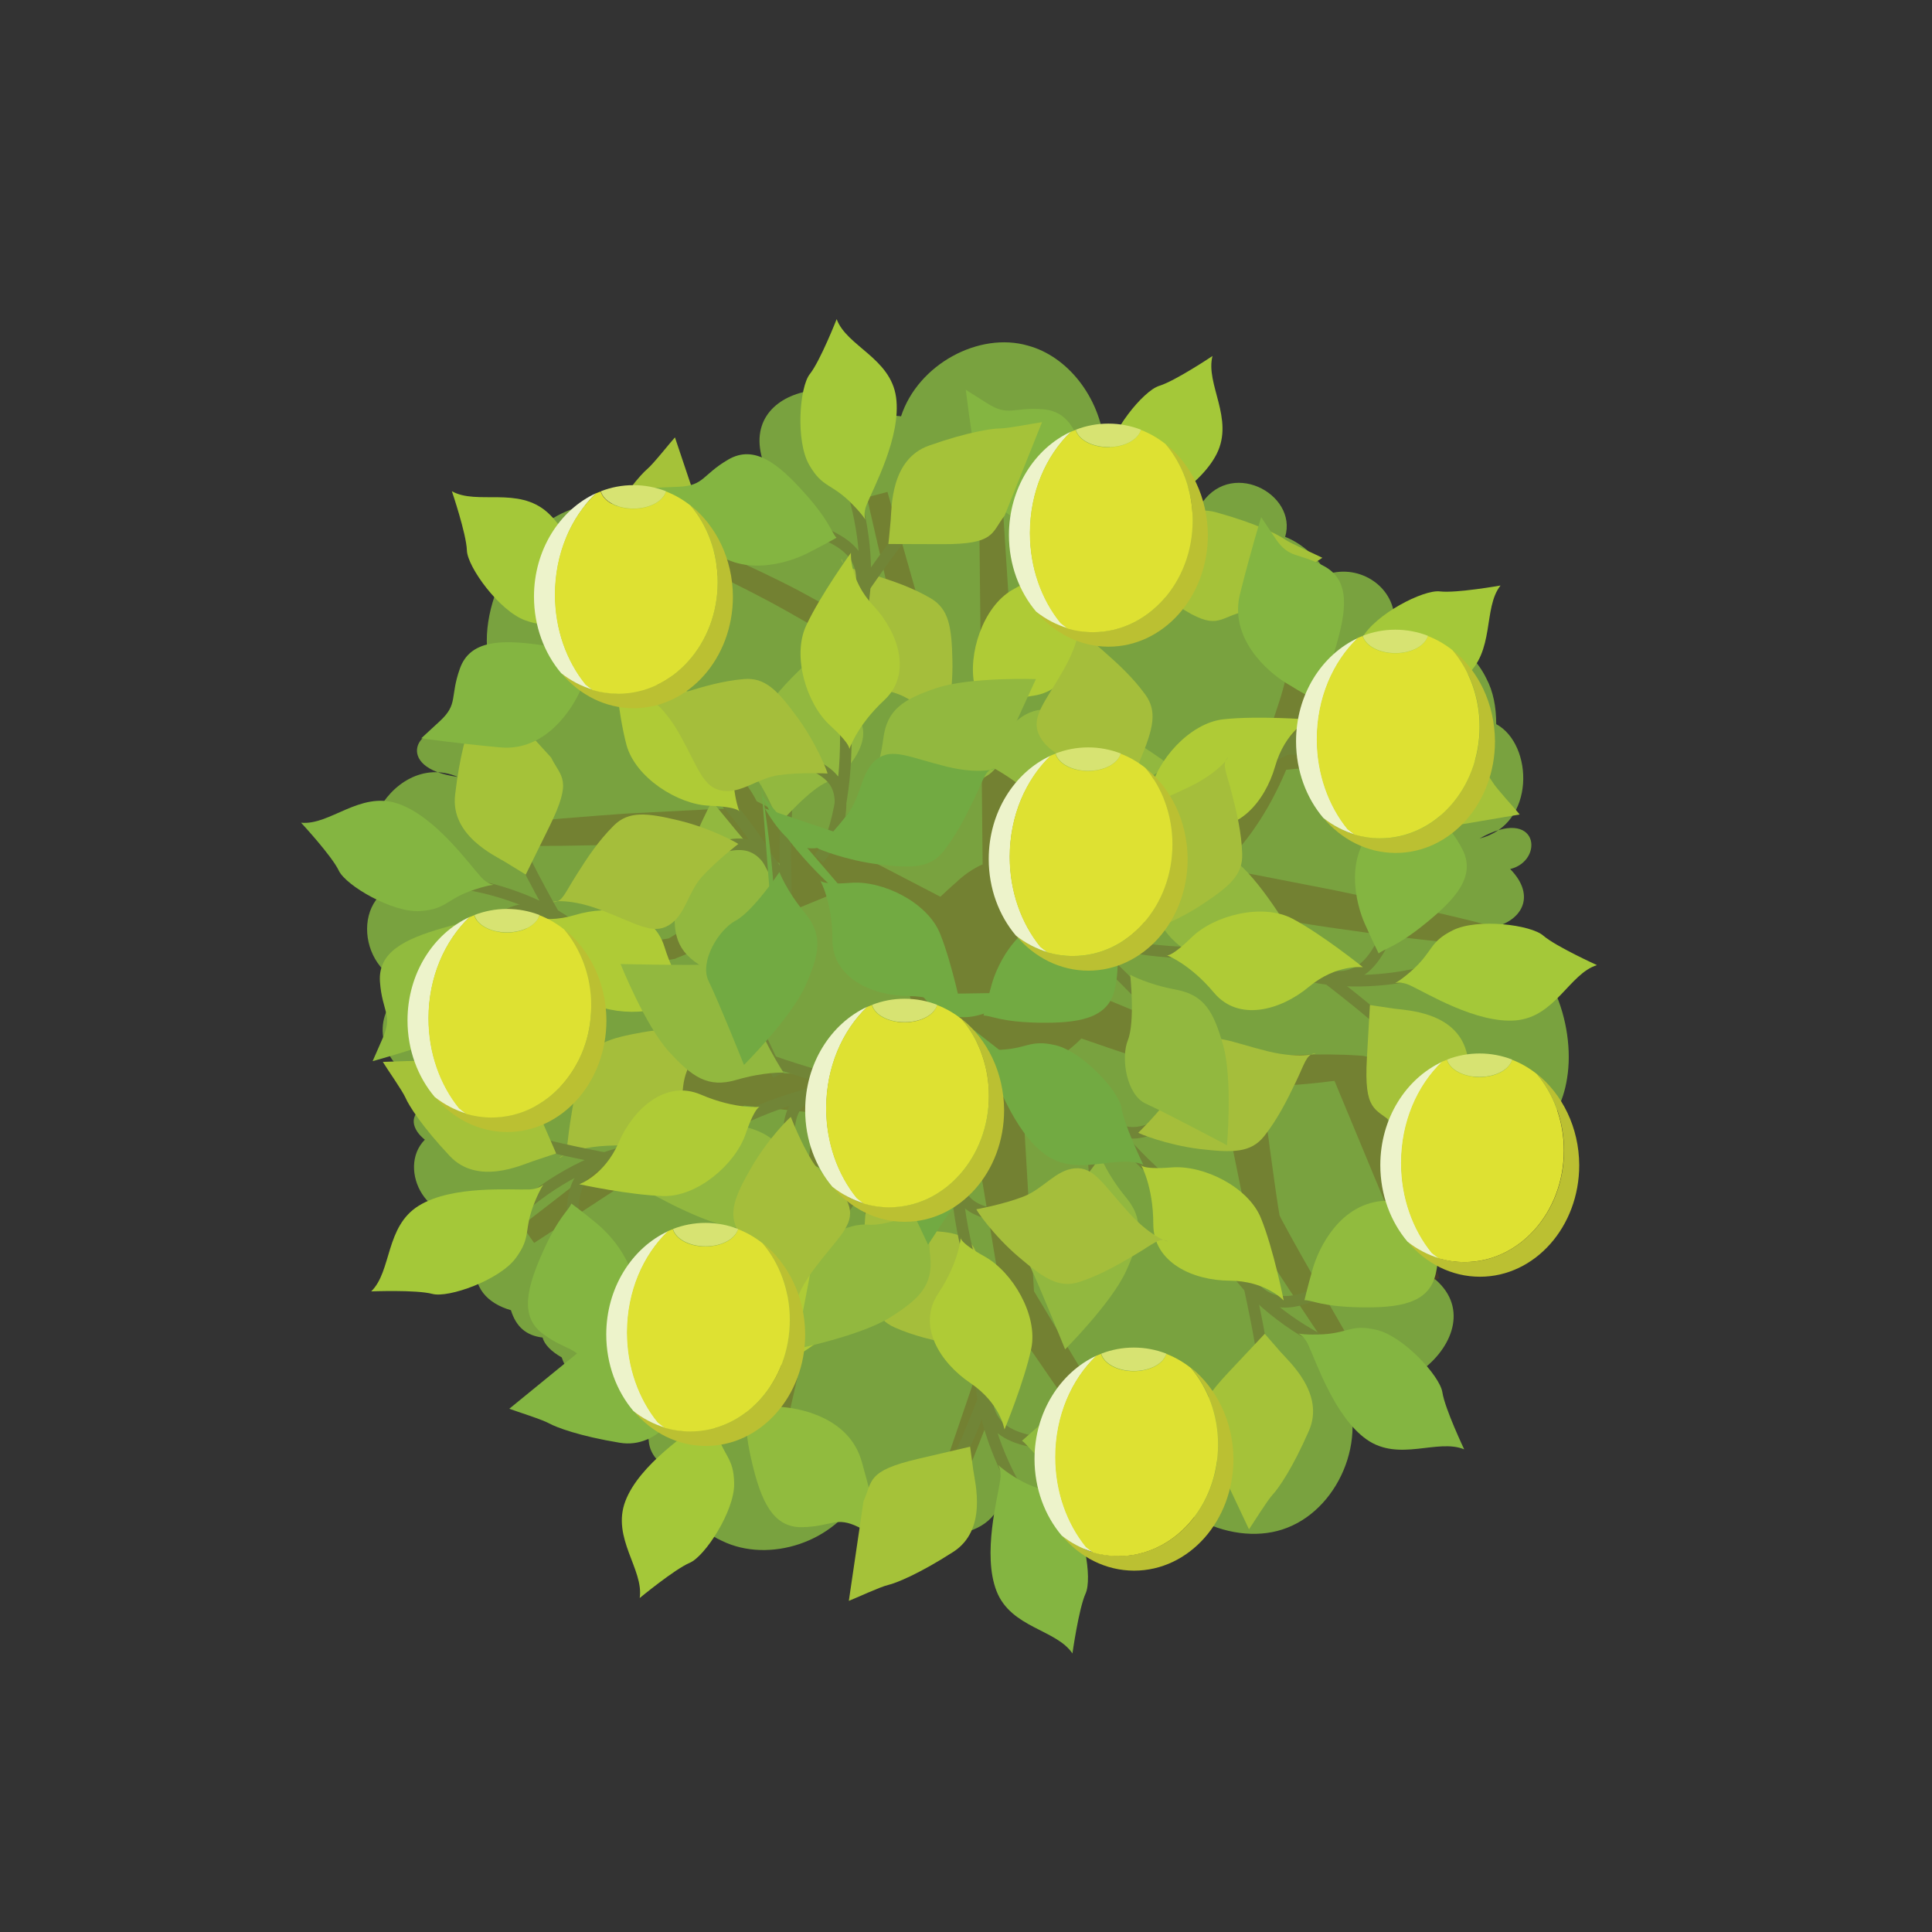<?xml version="1.0" encoding="utf-8"?>
<!-- Generator: Adobe Illustrator 23.1.1, SVG Export Plug-In . SVG Version: 6.00 Build 0)  -->
<svg version="1.1" id="Layer_1" xmlns="http://www.w3.org/2000/svg" xmlns:xlink="http://www.w3.org/1999/xlink" x="0px" y="0px"
	 viewBox="0 0 108 108" style="enable-background:new 0 0 108 108;" xml:space="preserve">
<rect x="0" y="0" width="108" height="108" fill="#333333" stroke="none"/>
<style type="text/css">
	.st0{fill-rule:evenodd;clip-rule:evenodd;fill:#79A23F;}
	.st1{opacity:0.34;fill:#68431A;}
	.st2{fill:none;stroke:#718537;stroke-width:0.645;stroke-miterlimit:10;}
	.st3{fill:#A5C239;}
	.st4{fill:#84B541;}
	.st5{fill:#91BB3E;}
	.st6{fill:#AFCB36;}
	.st7{fill:#92B83F;}
	.st8{fill:#A5BE3B;}
	.st9{fill:#A4C839;}
	.st10{fill:#72AA42;}
	.st11{fill:#BBC032;}
	.st12{fill:#EDF3CB;}
	.st13{fill:#DEE132;}
	.st14{fill:#D7E372;}
</style>
<g>
	<g>
		<path class="st0" d="M74.9,77.02c-0.09-0.04-0.1-0.08-0.14-0.13c0,0,0,0,0.02,0.02C74.81,76.96,74.88,76.98,74.9,77.02
			c3.48,2.49,10.03-3.91,3.73-6.43c-0.3,0.04-0.67-0.08-0.96-0.31h0c0.34,0.11,0.62,0.21,0.95,0.31c0.58,0.02,1.14-0.31,1.52-0.73
			c1.13,0.13,2.5-0.86,1.27-2.53c1.61,0.31,1.55-1.34,0.92-2.24c2.86-0.25,4.86-2.13,5.27-4.81c0.5-3.01-0.99-7.4-4.27-8.13
			c-0.07-0.11-0.08-0.19-0.11-0.25c1.87-0.33,2.69-1.8,1.2-3.32c1.93-0.46,1.6-3.57-1.71-1.71c3.16-0.77,3.01-5.27,0.93-6.39
			c0-0.94-0.16-1.82-0.56-2.57c-0.89-1.82-2.96-2.99-5.13-3.09c0.1-1.97-1.91-3.32-3.75-2.72c-0.56-0.94-1.4-1.71-2.36-2.09
			c0.73-2.42-3.16-4.47-4.79-1.67c0.11-1.21-0.66-1.98-1.59-2.28c-0.61-1.4-1.94-1.51-3.2-1.04c-0.16-0.11-0.35-0.15-0.53-0.25
			c-0.27-2.57-2.04-4.85-4.27-5.45c-2.73-0.79-6.14,1.04-7.09,3.95c-0.29-0.02-0.56-0.08-0.81-0.02c-2.3-2.88-9.46-1.48-6.32,3.8
			c0.2,0.17,0.35,0.44,0.48,0.69c0,0,0,0,0.02,0.02c-0.18-0.27-0.34-0.46-0.5-0.71c-1.25-0.98-3.64,0.06-3.13,1.67
			c-0.92,0.06-1.78,0.42-2.36,1.02c-2.55-2.24-5.72-2.03-7.92,0.06c-2.45,2.34-4.09,7.56-0.67,9.95c-1.95-1.84-4.2-1.23-3.88,1.3
			c-1.85-0.81-3.44,1.88,0.31,2.38c-3.85-1.65-7.18,4.93-2.81,5.93c-3.26,0.33-2.86,5.24,0.35,5.72c-2.35,1.07-2.09,3.66-0.58,4.81
			c-0.2,0.71,0,1.48,1.33,1.88c-1.15,0.54-0.81,1.4-0.13,1.94c-1.61,1.61,0.19,5.14,3,3.97c-0.78,0.88-0.65,1.98-0.07,2.78
			c-0.36,1.5,0.61,2.42,1.88,2.78c0.3,0.96,0.88,1.42,1.77,1.53c0.1,0.38,0.47,0.77,1.07,1.11c0.42,1.25,1.37,1.76,2.09,1.28
			c0.05-0.15,0.13-0.31,0.24-0.46c0.03,0,0.11,0.04,0.16,0.02c-0.13,0.17-0.25,0.35-0.4,0.44c-0.49,1.46,1.12,2.86,2.77,3.3
			c0.02,0.71,0.45,1.23,1.04,1.63c0.45,1.78,1.56,3.38,3.07,4.05c2.61,1.27,6.33,0.08,7.74-2.68c0.14-0.06,0.33,0,0.46-0.06
			c0.06,0.06,0.18,0.11,0.24,0.17c1.26,2.49,5.83,3.09,7.02,0.67c1.11,0.33,2.41,0.11,3.4-0.56c0.71-0.15,1.33-0.65,1.59-1.46
			c0.59,1.94,3.15,1.02,2.81-1.17c0.02,0.02,0.07,0.02,0.1,0c1.1,3.68,5.34,5.5,8.23,4.35C74.97,84.23,76.65,80.05,74.9,77.02z"/>
		<path class="st1" d="M82.15,60.35l-1.99-0.42l-3.97-0.91l-0.02,0l-0.15-0.01c-1.14-0.08-2.28-0.08-3.42-0.04
			c-1.07,0.04-2.15,0.11-3.21,0.39c-0.29-0.48-0.73-0.53-1.12-0.74L67,58.06l-2.55-1.12c-0.95-0.4-1.9-0.79-2.85-1.18
			c0.27-1.07,0.39-2.01,0.29-2.84c1.05-0.5,2.1-1.06,3.09-1.71c0.37-0.24,0.72-0.5,1.07-0.76c0.19,0.13,0.4,0.13,0.61,0.17
			l1.09,0.18l2.17,0.37l4.36,0.67c1.46,0.21,2.91,0.41,4.38,0.59c1.47,0.16,2.93,0.35,4.41,0.48l0.25-1.16
			c-1.43-0.38-2.87-0.7-4.31-1.04c-1.44-0.32-2.89-0.63-4.34-0.93l-4.35-0.85l-2.08-0.38c0.68-0.7,1.33-1.44,1.88-2.24
			c0.72-1.03,1.3-2.14,1.78-3.28l7.64-0.76l-0.05-1.19l-6.87-0.05c0.12-0.37,0.24-0.75,0.33-1.13c0.62-2.24,0.76-4.54,0.89-6.81
			l-1.19-0.06c-0.25,2.19-0.52,4.38-1.22,6.44c-0.66,2.06-1.6,4.01-2.9,5.67c-1.29,1.67-2.93,3.01-4.77,4.05
			c-1.11,0.64-2.3,1.15-3.53,1.63c-0.58-0.31-1.15-0.56-1.4-0.77c-0.37-0.31-0.9-0.76-1.45-1.15l-0.81-12.59
			c0.06-0.05,0.13-0.11,0.19-0.16l0.65-0.51l1.36-1.02l2.77-2l5.6-3.93l-0.65-0.99l-5.81,3.65l-2.89,1.87l-1.36,0.92L55.9,25.9
			l-1.19,0.04l0.1,9.46c-0.01,0.01-0.02,0.02-0.03,0.03l0.03,0.02l0.05,4.71c-0.03-0.03-0.05-0.05-0.08-0.08
			c-0.6-0.57-1.22-1.11-1.85-1.64c-0.09-0.07-0.18-0.13-0.27-0.21L49.61,27.5l-1.15,0.3l2.03,8.81c-0.5-0.36-1.01-0.71-1.53-1.05
			c-1.36-0.9-2.78-1.72-4.21-2.49c-1.44-0.76-2.92-1.45-4.4-2.11l-0.49,1.08c1.44,0.69,2.87,1.41,4.26,2.2
			c1.39,0.78,2.77,1.59,4.08,2.48c1.32,0.89,2.6,1.83,3.81,2.84c0.6,0.51,1.2,1.03,1.75,1.58c0.28,0.27,0.55,0.55,0.82,0.84
			c0.1,0.1,0.19,0.21,0.29,0.32l0.06,6.02c-0.84,0.36-1.45,0.98-1.45,0.98s-0.4,0.34-0.91,0.83l-10.27-5.34
			c-0.33-0.67-0.82-1.23-1.21-1.85l-1.76-2.57c-1.21-1.69-2.41-3.39-3.68-5.04l-0.99,0.66c1.04,1.8,2.16,3.56,3.27,5.32l1.71,2.61
			c0.3,0.41,0.55,0.87,0.84,1.29c-0.66,0-1.31,0.07-1.96,0.09L35,45.48c-2.36,0.17-4.71,0.35-7.07,0.61l0.06,1.19
			c2.37,0.04,4.73-0.02,7.09-0.07l3.54-0.14c0.89-0.06,1.78-0.01,2.66-0.2l2.71,1.65l-6.61,3.94l-10.94,1.78l0.19,1.17l11.04-1.8
			l0.06-0.01l0.11-0.05l8.62-3.54l4.12,2.51c-0.09,0.18-0.15,0.35-0.18,0.5c-0.17,1.04,0.37,2.13,0.65,3.38l-4.6,3.74l-19.87-1.1
			l-0.09,1.18l11.8,1.23l-9.12,7.06l0.69,0.97l11.74-7.68l3.95,0.41l-0.54,4.08c-0.13,0.95-0.25,1.89-0.38,2.84l-12.07,4.15
			l0.35,1.14l11.33-3.01c-0.01,0.02-0.01,0.05-0.01,0.07l-1.97,10.32l1.16,0.24l2.36-10.27c0.44-1.7,0.67-3.45,0.98-5.18l0.81-4.74
			l3.9-2.34c0.17,0.2,0.47,0.34,1,0.48c0.56,0.15,1.06,0.24,1.48,0.3l2.06,12.31l-4.1,12.01l1.11,0.41l4.08-10.33l6.54,9.51l1-0.64
			l-6.84-11.38L57.08,60c0.63-0.19,1.2-0.36,1.2-0.36s1.24-0.63,2.17-1.59c1.06,0.37,2.12,0.73,3.18,1.08l2.66,0.84l1.33,0.42
			c0.19,0.04,0.38,0.12,0.57,0.18l0.78,3.93l0.44,2.16l0.23,1.09l0.14,0.6c0.03,0.13,0.1,0.29,0.18,0.43l0.15,0.26
			c0.79,1.28,1.6,2.49,2.41,3.73l2.44,3.67l1.01-0.63l-2.19-3.81c-0.72-1.27-1.46-2.56-2.13-3.81l-0.11-0.22
			c0-0.02-0.02-0.02-0.02-0.08l-0.08-0.48l-0.16-1.08l-0.3-2.17l-0.46-3.47c0.73,0.03,1.46-0.01,2.19-0.07
			c0.63-0.05,1.26-0.12,1.89-0.2l4.75,11.44l1.11-0.41l-3.61-11.07l3.07,0.7l2.01,0.42c0.7,0.13,1.3,0.27,2.13,0.33v-1.19
			C83.52,60.62,82.79,60.47,82.15,60.35z"/>
		<g>
			<path class="st2" d="M70.74,77.38c-0.04-1.54-0.65-4.31-1.07-6.27"/>
			<path class="st2" d="M74.82,75.39c-2.04-0.82-4.65-2.66-5.94-4.65"/>
			<path class="st2" d="M75.53,71.39c-2.31,1.12-4.24,2.41-5.83,0.09"/>
			<path class="st2" d="M66.22,66.98c-2.45-1.9-4.78-4.41-5.68-6.62"/>
			<path class="st2" d="M61.2,68.8c0.28-3.2-0.59-8.1-0.71-9.1"/>
			<path class="st2" d="M65.53,62.72c-1.9,0.6-2.97,1.52-4.84-1.63"/>
			<path class="st3" d="M67.42,80.4c-0.2-1.23-0.82-1.48,1.23-3.66s2.05-2.18,2.05-2.18s0.41,0.47,0.88,1.01s2.5,2.33,1.59,4.41
				c-0.91,2.09-1.7,3.22-2.01,3.55c-0.31,0.33-1.12,1.64-1.34,1.96"/>
			<path class="st4" d="M81.85,81.02c-1.49-0.62-3.64,0.72-5.45-0.55s-2.85-4.42-3.28-5.32c-0.43-0.91-1.17-0.51,0.54-0.55
				c1.71-0.03,1.81-0.61,3.29-0.26c1.49,0.35,3.54,2.57,3.68,3.49C80.77,78.75,81.85,81.02,81.85,81.02z"/>
			<path class="st5" d="M72.92,72.68c0.45,0,0.94,0.36,3.1,0.4s3.85-0.2,4.23-1.84c0.38-1.64-0.15-1.97,0.77-3.05
				c0.92-1.08,0.92-1.08,0.92-1.08s-1.85-0.06-4.44,0.01s-3.79,2.68-4.11,3.78C73.08,71.99,72.92,72.68,72.92,72.68z"/>
			<path class="st6" d="M71.76,72.7c0,0-0.99-1.1-3.03-1.11s-4.26-1.01-4.26-3.16c0-2.15-0.7-3.34-0.7-3.34s-0.04,0.31,1.73,0.17
				c1.77-0.14,4.28,1.08,4.99,2.84C71.2,69.85,71.76,72.7,71.76,72.7z"/>
			<path class="st7" d="M59.54,75.43c0,0,2.62-2.62,3.42-4.4c0.8-1.78,1.02-2.84-0.02-4.1c-1.04-1.26-1.42-2.28-1.42-2.28
				s-1.48,2.2-2.44,2.71s-2.04,2.31-1.52,3.38C58.08,71.82,59.54,75.43,59.54,75.43z"/>
			<path class="st8" d="M63.63,63.32c0,0.03,1.57,0.68,3.43,0.91c1.87,0.22,2.87,0.21,3.61-0.72c0.73-0.93,1.23-1.91,1.75-2.99
				c0.52-1.08,0.59-1.52,1.02-1.63c0.43-0.1-0.54,0.38-2.6-0.13c-2.06-0.51-3.04-1.07-3.9-0.4c-0.85,0.67-0.83,1.91-1.52,2.91
				C64.73,62.26,63.63,63.32,63.63,63.32z"/>
		</g>
		<g>
			<path class="st2" d="M36.57,77.67c1.49-0.42,4.02-1.68,5.81-2.58"/>
			<path class="st2" d="M39.5,81.14c0.29-2.17,1.44-5.16,3.05-6.9"/>
			<path class="st2" d="M43.55,80.84c-1.65-1.97-3.37-3.52-1.51-5.63"/>
			<path class="st2" d="M45.54,70.74c1.24-2.84,3.11-5.72,5.03-7.13"/>
			<path class="st2" d="M42.55,66.32c3.17-0.51,7.7-2.56,8.65-2.92"/>
			<path class="st2" d="M49.5,69.03c-1.04-1.69-2.2-2.51,0.4-5.09"/>
			<path class="st4" d="M32.83,75.19c1.14-0.49,1.24-1.16,3.85,0.29c2.61,1.45,2.61,1.45,2.61,1.45s-0.36,0.51-0.76,1.1
				s-1.64,2.99-3.89,2.62s-3.54-0.86-3.94-1.08c-0.39-0.22-1.86-0.68-2.23-0.82"/>
			<path class="st9" d="M35.76,89.33c0.24-1.6-1.59-3.35-0.8-5.42c0.79-2.07,3.58-3.84,4.36-4.49s0.21-1.26,0.66,0.39
				c0.45,1.65,1.04,1.6,1.06,3.13c0.02,1.53-1.63,4.06-2.48,4.42S35.76,89.33,35.76,89.33z"/>
			<path class="st5" d="M41.66,78.63c0.11,0.43-0.12,1,0.37,3.1c0.5,2.1,1.14,3.68,2.82,3.64c1.68-0.04,1.87-0.63,3.15,0
				c1.27,0.63,1.27,0.63,1.27,0.63s-0.4-1.81-1.1-4.3c-0.7-2.49-3.53-3.02-4.67-3.06C42.37,78.62,41.66,78.63,41.66,78.63z"/>
			<path class="st6" d="M41.36,77.51c0,0,0.82-1.23,0.33-3.21c-0.49-1.97-0.06-4.38,2.02-4.91c2.09-0.53,3.07-1.49,3.07-1.49
				s-0.31,0.03,0.26,1.72s0.01,4.42-1.53,5.54C43.98,76.27,41.36,77.51,41.36,77.51z"/>
			<path class="st7" d="M35.71,66.33c0,0,3.19,1.9,5.1,2.24c1.92,0.34,3,0.3,3.97-1.02c0.97-1.32,1.86-1.94,1.86-1.94
				s-2.49-0.89-3.23-1.7c-0.73-0.81-2.74-1.41-3.65-0.64S35.71,66.33,35.71,66.33z"/>
			<path class="st8" d="M48.46,67.33c-0.03,0.01-0.28,1.69-0.04,3.55s0.5,2.84,1.58,3.32c1.08,0.48,2.15,0.72,3.33,0.96
				c1.18,0.24,1.62,0.2,1.82,0.59s-0.5-0.43-0.51-2.55c-0.01-2.12,0.3-3.21-0.57-3.88s-2.06-0.33-3.19-0.76
				C49.75,68.13,48.46,67.33,48.46,67.33z"/>
		</g>
		<g>
			<path class="st2" d="M28.52,46.21c0.49,1.46,1.88,3.93,2.86,5.68"/>
			<path class="st2" d="M25.2,49.31c2.19,0.18,5.22,1.18,7.04,2.7"/>
			<path class="st2" d="M25.7,53.35c1.89-1.75,3.34-3.54,5.55-1.79"/>
			<path class="st2" d="M35.89,54.82c2.9,1.09,5.86,2.82,7.37,4.66"/>
			<path class="st2" d="M40.16,51.61c0.67,3.14,2.94,7.57,3.35,8.5"/>
			<path class="st2" d="M37.8,58.7c1.64-1.13,2.4-2.32,5.11,0.14"/>
			<path class="st3" d="M30.81,42.35c0.55,1.12,1.22,1.18-0.1,3.86c-1.32,2.68-1.32,2.68-1.32,2.68s-0.53-0.33-1.14-0.7
				c-0.61-0.37-3.07-1.49-2.81-3.75c0.26-2.26,0.68-3.58,0.88-3.98s0.59-1.89,0.71-2.26"/>
			<path class="st4" d="M16.83,45.99c1.61,0.16,3.27-1.76,5.37-1.08s4.02,3.39,4.7,4.13c0.68,0.74,1.27,0.15-0.35,0.68
				c-1.63,0.53-1.55,1.11-3.07,1.21c-1.53,0.1-4.14-1.42-4.54-2.26S16.83,45.99,16.83,45.99z"/>
			<path class="st5" d="M27.82,51.35c-0.43,0.13-1.01-0.07-3.08,0.53c-2.07,0.6-3.62,1.32-3.5,3c0.12,1.68,0.73,1.84,0.16,3.14
				s-0.57,1.3-0.57,1.3s1.79-0.49,4.24-1.31c2.45-0.82,2.84-3.68,2.82-4.82C27.87,52.05,27.82,51.35,27.82,51.35z"/>
			<path class="st6" d="M28.92,50.98c0,0,1.27,0.76,3.22,0.17c1.95-0.59,4.37-0.28,5,1.77s1.65,2.99,1.65,2.99s-0.05-0.31-1.7,0.35
				s-4.41,0.23-5.61-1.25C30.29,53.54,28.92,50.98,28.92,50.98z"/>
			<path class="st7" d="M39.8,44.78c0,0-1.73,3.28-1.98,5.21c-0.25,1.93-0.15,3.01,1.22,3.91c1.36,0.9,2.03,1.76,2.03,1.76
				s0.77-2.53,1.54-3.31c0.78-0.77,1.27-2.81,0.46-3.67C42.26,47.81,39.8,44.78,39.8,44.78z"/>
			<path class="st8" d="M39.44,57.57c-0.01-0.03-1.7-0.19-3.55,0.14c-1.85,0.33-2.81,0.64-3.24,1.75c-0.43,1.11-0.61,2.19-0.79,3.37
				c-0.18,1.19-0.11,1.63-0.49,1.85c-0.38,0.22,0.41-0.52,2.52-0.63c2.12-0.11,3.22,0.13,3.84-0.76s0.23-2.07,0.6-3.23
				C38.71,58.9,39.44,57.57,39.44,57.57z"/>
		</g>
		<g>
			<path class="st2" d="M52.71,83.25c0.82-1.31,1.85-3.94,2.58-5.81"/>
			<path class="st2" d="M57.21,83.85c-1.24-1.81-2.4-4.79-2.37-7.16"/>
			<path class="st2" d="M60.02,80.91c-2.55-0.35-4.86-0.34-4.9-3.15"/>
			<path class="st2" d="M54.7,72.09c-0.99-2.93-1.54-6.32-1.06-8.66"/>
			<path class="st2" d="M49.52,70.82c2-2.51,3.99-7.07,4.45-7.98"/>
			<path class="st2" d="M56.49,68.15c-1.91-0.55-3.31-0.38-3.13-4.04"/>
			<path class="st3" d="M48.27,83.92c0.52-1.13,0.14-1.69,3.05-2.37s2.91-0.68,2.91-0.68s0.08,0.62,0.18,1.33s0.79,3.32-1.12,4.55
				s-3.2,1.75-3.64,1.85c-0.44,0.1-1.84,0.75-2.2,0.89"/>
			<path class="st4" d="M59.95,92.43c-0.9-1.35-3.43-1.42-4.24-3.48s0.07-5.25,0.21-6.25c0.14-0.99-0.69-1.08,0.75-0.16
				c1.44,0.92,1.84,0.49,2.88,1.61c1.04,1.12,1.53,4.1,1.13,4.94C60.3,89.94,59.95,92.43,59.95,92.43z"/>
			<path class="st5" d="M57.13,80.54c0.37,0.25,0.59,0.83,2.36,2.05s3.32,1.96,4.54,0.81c1.22-1.16,0.96-1.73,2.33-2.11
				s1.37-0.39,1.37-0.39s-1.51-1.07-3.7-2.45c-2.19-1.37-4.64,0.14-5.51,0.88S57.13,80.54,57.13,80.54z"/>
			<path class="st6" d="M56.15,79.91c0,0-0.22-1.46-1.91-2.6s-2.99-3.2-1.8-4.99s1.27-3.17,1.27-3.17s-0.21,0.23,1.35,1.1
				c1.55,0.87,2.97,3.27,2.59,5.13C57.26,77.23,56.15,79.91,56.15,79.91z"/>
			<path class="st7" d="M44.46,75.42c0,0,3.63-0.74,5.29-1.77c1.65-1.04,2.42-1.8,2.25-3.42s0.08-2.68,0.08-2.68
				s-2.45,1.01-3.54,0.91c-1.09-0.11-2.98,0.8-3.13,1.97C45.25,71.6,44.46,75.42,44.46,75.42z"/>
			<path class="st8" d="M54.58,67.6c-0.02,0.03,0.93,1.44,2.36,2.66c1.43,1.22,2.27,1.77,3.4,1.4c1.13-0.37,2.08-0.91,3.11-1.52
				c1.03-0.61,1.33-0.94,1.75-0.79s-0.66,0.02-2.09-1.55c-1.43-1.56-1.94-2.58-3.02-2.49c-1.08,0.09-1.75,1.14-2.88,1.58
				S54.58,67.6,54.58,67.6z"/>
		</g>
		<g>
			<path class="st2" d="M65.75,31.41c-1.52,0.26-4.17,1.25-6.05,1.95"/>
			<path class="st2" d="M63.2,27.65c-0.52,2.13-1.98,4.98-3.76,6.54"/>
			<path class="st2" d="M59.14,27.52c1.43,2.13,2.98,3.85,0.91,5.76"/>
			<path class="st2" d="M56.09,37.36c-1.53,2.69-3.69,5.36-5.75,6.56"/>
			<path class="st2" d="M58.6,42.07c-3.2,0.17-7.93,1.73-8.91,1.99"/>
			<path class="st2" d="M51.97,38.64c0.86,1.79,1.92,2.73-0.93,5.02"/>
			<path class="st3" d="M69.21,34.28c-1.19,0.37-1.35,1.02-3.79-0.7c-2.44-1.72-2.44-1.72-2.44-1.72s0.41-0.47,0.87-1.02
				c0.46-0.55,1.95-2.8,4.14-2.2c2.2,0.61,3.43,1.23,3.8,1.49c0.37,0.26,1.78,0.87,2.13,1.05"/>
			<path class="st9" d="M67.78,19.9c-0.41,1.57,1.23,3.5,0.23,5.48c-1,1.97-3.97,3.44-4.81,4c-0.84,0.56-0.34,1.23-0.62-0.45
				c-0.27-1.69-0.86-1.7-0.72-3.22c0.14-1.52,2.05-3.87,2.94-4.14C65.69,21.3,67.78,19.9,67.78,19.9z"/>
			<path class="st4" d="M60.78,29.92c-0.06-0.44,0.23-0.99-0.04-3.12s-0.74-3.78-2.42-3.92c-1.68-0.14-1.93,0.43-3.13-0.33
				c-1.2-0.76-1.2-0.76-1.2-0.76s0.21,1.84,0.64,4.39c0.43,2.55,3.19,3.37,4.32,3.53C60.08,29.86,60.78,29.92,60.78,29.92z"/>
			<path class="st6" d="M60.97,31.07c0,0-0.95,1.14-0.67,3.15s-0.4,4.36-2.53,4.67c-2.13,0.3-3.21,1.16-3.21,1.16s0.31,0-0.08-1.73
				c-0.39-1.73,0.46-4.39,2.1-5.34C58.23,32.02,60.97,31.07,60.97,31.07z"/>
			<path class="st7" d="M65.4,42.78c0,0-2.97-2.22-4.84-2.76c-1.87-0.54-2.95-0.61-4.06,0.6c-1.1,1.21-2.05,1.73-2.05,1.73
				s2.39,1.15,3.03,2.04c0.64,0.89,2.57,1.69,3.56,1.03C62.03,44.74,65.4,42.78,65.4,42.78z"/>
			<path class="st8" d="M52.83,40.44c0.03-0.01,0.46-1.65,0.41-3.53c-0.04-1.88-0.2-2.87-1.22-3.47c-1.03-0.6-2.07-0.95-3.21-1.31
				c-1.15-0.36-1.59-0.37-1.75-0.78c-0.16-0.41,0.45,0.48,0.23,2.59c-0.22,2.11-0.63,3.16,0.15,3.91c0.79,0.75,2.01,0.55,3.09,1.09
				C51.63,39.5,52.83,40.44,52.83,40.44z"/>
		</g>
		<g>
			<path class="st2" d="M35.86,32.38c-0.14,1.54,0.14,4.35,0.33,6.35"/>
			<path class="st2" d="M31.58,33.88c1.93,1.05,4.3,3.19,5.35,5.32"/>
			<path class="st2" d="M30.41,37.77c2.43-0.84,4.49-1.89,5.8,0.6"/>
			<path class="st2" d="M39.13,43.24c2.21,2.17,4.23,4.94,4.86,7.24"/>
			<path class="st2" d="M44.33,42.03c-0.65,3.14-0.37,8.11-0.37,9.13"/>
			<path class="st2" d="M39.32,47.55c1.95-0.37,3.13-1.16,4.61,2.19"/>
			<path class="st3" d="M39.52,29.78c0.05,1.24,0.64,1.57-1.65,3.49c-2.29,1.92-2.29,1.92-2.29,1.92s-0.35-0.52-0.76-1.1
				c-0.41-0.59-2.21-2.6-1.06-4.57s2.07-3,2.41-3.29c0.35-0.29,1.3-1.5,1.56-1.78"/>
			<path class="st9" d="M25.26,27.46c1.41,0.79,3.7-0.29,5.35,1.19s2.31,4.72,2.63,5.67s1.11,0.65-0.6,0.48
				c-1.7-0.17-1.87,0.39-3.3-0.13c-1.43-0.53-3.21-2.97-3.24-3.9S25.26,27.46,25.26,27.46z"/>
			<path class="st4" d="M33.15,36.8c-0.44-0.05-0.9-0.47-3.03-0.76c-2.13-0.29-3.85-0.25-4.41,1.33c-0.57,1.59-0.08,1.98-1.12,2.94
				c-1.04,0.96-1.04,0.96-1.04,0.96s1.83,0.27,4.41,0.51c2.57,0.24,4.08-2.22,4.52-3.27C32.91,37.46,33.15,36.8,33.15,36.8z"/>
			<path class="st6" d="M34.31,36.91c0,0,0.86,1.21,2.88,1.46c2.02,0.25,4.11,1.51,3.86,3.64c-0.25,2.14,0.3,3.4,0.3,3.4
				s0.08-0.3-1.7-0.37c-1.77-0.07-4.13-1.57-4.63-3.4C34.53,39.8,34.31,36.91,34.31,36.91z"/>
			<path class="st7" d="M46.77,35.63c0,0-2.91,2.3-3.91,3.97s-1.35,2.7-0.47,4.07c0.88,1.38,1.14,2.43,1.14,2.43s1.72-2.01,2.75-2.4
				s2.3-2.05,1.9-3.18C47.79,39.4,46.77,35.63,46.77,35.63z"/>
			<path class="st8" d="M41.27,47.18c0-0.03-1.47-0.86-3.3-1.31c-1.83-0.44-2.83-0.55-3.67,0.29c-0.84,0.84-1.45,1.75-2.09,2.77
				c-0.64,1.01-0.76,1.44-1.2,1.49s0.58-0.31,2.56,0.44s2.89,1.42,3.82,0.86c0.93-0.57,1.04-1.8,1.85-2.71
				C40.06,48.11,41.27,47.18,41.27,47.18z"/>
		</g>
		<g>
			<path class="st2" d="M51.69,28.44c-1.1,1.08-2.71,3.41-3.85,5.06"/>
			<path class="st2" d="M47.45,26.82c0.79,2.05,1.23,5.21,0.66,7.52"/>
			<path class="st2" d="M44.04,29.04c2.4,0.93,4.65,1.45,4.04,4.2"/>
			<path class="st2" d="M47.17,38.84c0.29,3.08,0.04,6.5-0.96,8.67"/>
			<path class="st2" d="M51.93,41.28c-2.53,1.98-5.52,5.96-6.17,6.73"/>
			<path class="st2" d="M44.53,42.26c1.73,0.98,3.14,1.14,2.11,4.65"/>
			<path class="st3" d="M56.16,28.82c-0.76,0.98-0.52,1.61-3.51,1.6c-2.99-0.01-2.99-0.01-2.99-0.01s0.07-0.62,0.13-1.33
				c0.06-0.71-0.01-3.41,2.14-4.17c2.15-0.76,3.52-0.96,3.97-0.96s1.96-0.3,2.35-0.35"/>
			<path class="st9" d="M46.77,17.84c0.56,1.52,3.01,2.17,3.32,4.36c0.31,2.19-1.28,5.1-1.65,6.03c-0.37,0.93,0.43,1.21-0.77-0.02
				c-1.19-1.23-1.68-0.9-2.44-2.23s-0.54-4.34,0.04-5.07C45.85,20.18,46.77,17.84,46.77,17.84z"/>
			<path class="st4" d="M46.76,30.06c-0.3-0.32-0.38-0.94-1.82-2.54s-2.77-2.68-4.23-1.83c-1.46,0.85-1.34,1.46-2.76,1.52
				c-1.42,0.06-1.42,0.06-1.42,0.06s1.22,1.39,3.03,3.24s4.55,0.94,5.57,0.42C46.15,30.41,46.76,30.06,46.76,30.06z"/>
			<path class="st6" d="M47.57,30.9c0,0-0.13,1.48,1.26,2.97s2.17,3.81,0.6,5.27s-1.97,2.79-1.97,2.79s0.25-0.18-1.06-1.38
				c-1.31-1.2-2.14-3.87-1.33-5.59C45.87,33.25,47.57,30.9,47.57,30.9z"/>
			<path class="st7" d="M57.91,37.96c0,0-3.7-0.12-5.55,0.5s-2.77,1.19-2.98,2.81c-0.21,1.62-0.69,2.59-0.69,2.59
				s2.61-0.42,3.65-0.06s3.08-0.09,3.51-1.2C56.26,41.5,57.91,37.96,57.91,37.96z"/>
			<path class="st8" d="M46.26,43.24c0.02-0.02-0.57-1.61-1.68-3.13c-1.11-1.52-1.81-2.25-2.99-2.15c-1.18,0.1-2.24,0.41-3.38,0.76
				s-1.51,0.61-1.88,0.37s0.65,0.14,1.68,1.99c1.03,1.85,1.29,2.96,2.37,3.12c1.07,0.17,1.96-0.7,3.16-0.87
				C44.74,43.16,46.26,43.24,46.26,43.24z"/>
		</g>
		<g>
			<path class="st2" d="M28.48,63.42c1.43,0.57,4.21,1.11,6.18,1.49"/>
			<path class="st2" d="M28.69,67.95c1.56-1.55,4.28-3.22,6.62-3.62"/>
			<path class="st2" d="M32.09,70.18c-0.11-2.57-0.54-4.84,2.22-5.39"/>
			<path class="st2" d="M39.82,63.37c2.71-1.5,5.94-2.65,8.33-2.6"/>
			<path class="st2" d="M40.13,58.04c2.83,1.52,7.67,2.65,8.65,2.94"/>
			<path class="st2" d="M44,64.42c0.2-1.98-0.22-3.33,3.41-3.8"/>
			<path class="st3" d="M27.02,59.17c1.21,0.3,1.69-0.17,2.88,2.57s1.19,2.74,1.19,2.74s-0.59,0.19-1.27,0.42s-3.12,1.38-4.68-0.28
				c-1.56-1.66-2.29-2.83-2.47-3.25c-0.18-0.41-1.07-1.67-1.27-2.01"/>
			<path class="st9" d="M20.75,72.19c1.16-1.13,0.78-3.63,2.66-4.79c1.88-1.16,5.18-0.87,6.19-0.91c1-0.04,0.94-0.88,0.29,0.71
				c-0.65,1.59-0.15,1.9-1.06,3.13c-0.91,1.23-3.76,2.24-4.66,2S20.75,72.19,20.75,72.19z"/>
			<path class="st4" d="M31.94,67.28c-0.17,0.41-0.71,0.72-1.59,2.69c-0.88,1.97-1.34,3.62,0.02,4.61c1.36,0.99,1.87,0.64,2.5,1.91
				c0.63,1.28,0.63,1.28,0.63,1.28s0.78-1.68,1.74-4.08c0.96-2.4-0.97-4.54-1.85-5.27S31.94,67.28,31.94,67.28z"/>
			<path class="st6" d="M32.38,66.2c0,0,1.4-0.48,2.21-2.34c0.81-1.87,2.61-3.52,4.59-2.67c1.98,0.85,3.34,0.68,3.34,0.68
				s-0.26-0.16-0.84,1.52c-0.57,1.68-2.68,3.51-4.58,3.47C35.21,66.81,32.38,66.2,32.38,66.2z"/>
			<path class="st7" d="M34.69,53.89c0,0,1.38,3.44,2.69,4.88s2.2,2.06,3.77,1.6c1.57-0.46,2.65-0.41,2.65-0.41
				s-1.44-2.22-1.53-3.32c-0.09-1.09-1.32-2.78-2.5-2.73C38.59,53.98,34.69,53.89,34.69,53.89z"/>
			<path class="st8" d="M44.21,62.44c-0.03-0.01-1.25,1.17-2.19,2.79c-0.94,1.63-1.33,2.56-0.76,3.6c0.57,1.04,1.27,1.88,2.06,2.79
				c0.79,0.91,1.17,1.14,1.09,1.58c-0.08,0.43-0.13-0.65,1.15-2.33c1.28-1.69,2.19-2.37,1.91-3.42c-0.28-1.05-1.43-1.51-2.07-2.55
				C44.75,63.86,44.21,62.44,44.21,62.44z"/>
		</g>
		<g>
			<path class="st2" d="M77.4,42.45c-1.5-0.38-4.32-0.53-6.33-0.65"/>
			<path class="st2" d="M76.57,37.99c-1.33,1.74-3.81,3.76-6.07,4.48"/>
			<path class="st2" d="M72.91,36.24c0.46,2.53,1.18,4.73-1.48,5.64"/>
			<path class="st2" d="M66.17,44.02c-2.48,1.85-5.53,3.42-7.9,3.7"/>
			<path class="st2" d="M66.57,49.35c-3.01-1.13-7.96-1.6-8.96-1.76"/>
			<path class="st2" d="M61.88,43.55c0.07,1.99,0.67,3.27-2.87,4.23"/>
			<path class="st3" d="M79.41,46.47c-1.24-0.14-1.65,0.39-3.2-2.16s-1.55-2.56-1.55-2.56s0.56-0.27,1.21-0.58s2.91-1.79,4.68-0.35
				c1.77,1.44,2.65,2.5,2.88,2.89c0.23,0.39,1.28,1.51,1.52,1.82"/>
			<path class="st9" d="M83.88,32.73c-1,1.27-0.28,3.7-1.99,5.11c-1.71,1.41-5.02,1.56-6.01,1.73c-0.99,0.17-0.81,0.99-0.38-0.66
				c0.43-1.66-0.1-1.9,0.64-3.24c0.74-1.34,3.43-2.72,4.35-2.61C81.4,33.17,83.88,32.73,83.88,32.73z"/>
			<path class="st4" d="M73.45,39.09c0.12-0.43,0.6-0.81,1.21-2.88c0.61-2.07,0.84-3.76-0.64-4.56c-1.48-0.8-1.94-0.38-2.73-1.56
				s-0.79-1.18-0.79-1.18s-0.55,1.77-1.18,4.28s1.57,4.37,2.54,4.97C72.83,38.76,73.45,39.09,73.45,39.09z"/>
			<path class="st6" d="M73.16,40.22c0,0-1.32,0.66-1.88,2.62s-2.12,3.84-4.19,3.26c-2.07-0.58-3.4-0.22-3.4-0.22
				s0.28,0.12,0.62-1.62c0.34-1.74,2.19-3.84,4.07-4.05S73.16,40.22,73.16,40.22z"/>
			<path class="st7" d="M72.52,52.73c0,0-1.83-3.23-3.32-4.48s-2.46-1.74-3.95-1.08c-1.5,0.66-2.57,0.76-2.57,0.76
				s1.72,2.01,1.96,3.08c0.23,1.07,1.68,2.58,2.85,2.37S72.52,52.73,72.52,52.73z"/>
			<path class="st8" d="M61.94,45.54c0.03,0.01,1.08-1.33,1.8-3.06c0.72-1.74,0.98-2.71,0.27-3.67c-0.7-0.96-1.51-1.7-2.41-2.49
				c-0.9-0.79-1.31-0.97-1.29-1.41c0.02-0.44,0.22,0.62-0.82,2.47s-1.85,2.64-1.43,3.65c0.42,1,1.62,1.31,2.39,2.24
				C61.22,44.2,61.94,45.54,61.94,45.54z"/>
		</g>
		<g>
			<path class="st2" d="M78.42,58.3c-1.02-1.16-3.26-2.88-4.85-4.11"/>
			<path class="st2" d="M80.27,54.16c-2.09,0.68-5.27,0.95-7.54,0.26"/>
			<path class="st2" d="M78.23,50.64c-1.05,2.34-1.7,4.57-4.41,3.82"/>
			<path class="st2" d="M68.27,53.25c-3.1,0.12-6.5-0.3-8.61-1.42"/>
			<path class="st2" d="M65.6,57.87c-1.84-2.63-5.66-5.82-6.4-6.52"/>
			<path class="st2" d="M65,50.43c-1.07,1.68-1.3,3.07-4.76,1.86"/>
			<path class="st3" d="M77.82,62.75c-0.94-0.81-1.58-0.61-1.41-3.59c0.17-2.98,0.17-2.98,0.17-2.98s0.62,0.1,1.33,0.2
				s3.41,0.17,4.05,2.36c0.64,2.19,0.77,3.56,0.75,4.01c-0.03,0.45,0.2,1.97,0.23,2.36"/>
			<path class="st9" d="M89.27,53.95c-1.54,0.48-2.32,2.89-4.53,3.09c-2.21,0.19-5.02-1.55-5.94-1.97s-1.23,0.36,0.06-0.76
				c1.29-1.13,0.99-1.63,2.36-2.31c1.37-0.68,4.37-0.31,5.06,0.31C86.98,52.91,89.27,53.95,89.27,53.95z"/>
			<path class="st4" d="M77.07,53.3c0.34-0.29,0.96-0.33,2.63-1.69s2.82-2.63,2.05-4.13c-0.77-1.5-1.39-1.41-1.37-2.83
				c0.01-1.42,0.01-1.42,0.01-1.42s-1.46,1.15-3.39,2.86c-1.93,1.71-1.18,4.49-0.71,5.54S77.07,53.3,77.07,53.3z"/>
			<path class="st6" d="M76.19,54.07c0,0-1.47-0.2-3.03,1.1s-3.92,1.97-5.3,0.32s-2.68-2.11-2.68-2.11s0.16,0.26,1.43-0.98
				c1.27-1.24,3.97-1.93,5.65-1.04C73.93,52.25,76.19,54.07,76.19,54.07z"/>
			<path class="st7" d="M68.59,64.02c0,0,0.32-3.69-0.21-5.57c-0.53-1.88-1.04-2.83-2.65-3.13c-1.61-0.3-2.55-0.83-2.55-0.83
				s0.28,2.63-0.13,3.65c-0.41,1.02-0.07,3.08,1.01,3.56C65.15,62.19,68.59,64.02,68.59,64.02z"/>
			<path class="st8" d="M63.93,52.11c0.02,0.02,1.64-0.48,3.21-1.51c1.57-1.03,2.34-1.68,2.3-2.87s-0.29-2.25-0.59-3.42
				c-0.3-1.16-0.53-1.54-0.27-1.9s-0.17,0.64-2.08,1.57c-1.9,0.93-3.02,1.13-3.24,2.2s0.6,2,0.71,3.2
				C64.09,50.59,63.93,52.11,63.93,52.11z"/>
		</g>
		<g>
			<g>
				<path class="st10" d="M52.8,61.47c-0.04-1.54-0.65-4.31-1.07-6.27"/>
				<path class="st10" d="M56.88,59.49c-2.04-0.82-4.65-2.66-5.94-4.65"/>
				<path class="st10" d="M57.59,55.48c-2.31,1.12-4.24,2.41-5.83,0.09"/>
				<path class="st10" d="M48.28,51.08c-2.45-1.9-4.78-4.41-5.68-6.62"/>
				<path class="st10" d="M43.26,52.89c0.28-3.2-0.59-8.1-0.71-9.1"/>
				<path class="st10" d="M47.59,46.82c-1.9,0.6-2.97,1.52-4.84-1.63"/>
				<g>
					<path class="st10" d="M49.48,64.49c-0.2-1.23-0.82-1.48,1.23-3.66c2.05-2.18,2.05-2.18,2.05-2.18s0.41,0.47,0.88,1.01
						c0.48,0.53,2.5,2.33,1.59,4.41s-1.7,3.22-2.01,3.55s-1.12,1.64-1.34,1.96"/>
				</g>
				<g>
					<path class="st10" d="M63.91,65.11c-1.49-0.62-3.64,0.72-5.45-0.55c-1.81-1.27-2.85-4.42-3.28-5.32
						c-0.43-0.91-1.17-0.51,0.54-0.55c1.71-0.03,1.81-0.61,3.29-0.26s3.54,2.57,3.68,3.49C62.82,62.85,63.91,65.11,63.91,65.11z"/>
				</g>
				<g>
					<path class="st10" d="M54.98,56.77c0.45,0,0.94,0.36,3.1,0.4c2.15,0.03,3.85-0.2,4.23-1.84c0.38-1.64-0.15-1.97,0.77-3.05
						S64,51.19,64,51.19s-1.85-0.06-4.44,0.01c-2.58,0.07-3.79,2.68-4.11,3.78C55.14,56.09,54.98,56.77,54.98,56.77z"/>
				</g>
				<g>
					<path class="st10" d="M53.82,56.79c0,0-0.99-1.1-3.03-1.11c-2.03-0.01-4.26-1.01-4.26-3.16c0-2.15-0.7-3.34-0.7-3.34
						s-0.04,0.31,1.73,0.17c1.77-0.14,4.28,1.08,4.99,2.84C53.26,53.95,53.82,56.79,53.82,56.79z"/>
				</g>
				<g>
					<path class="st10" d="M41.59,59.53c0,0,2.62-2.62,3.42-4.4c0.8-1.78,1.02-2.84-0.02-4.1c-1.04-1.26-1.42-2.28-1.42-2.28
						s-1.48,2.2-2.44,2.71c-0.97,0.51-2.04,2.31-1.52,3.38C40.14,55.91,41.59,59.53,41.59,59.53z"/>
				</g>
				<g>
					<path class="st10" d="M45.69,47.41c0,0.03,1.57,0.68,3.43,0.91c1.87,0.22,2.87,0.21,3.61-0.72c0.73-0.93,1.23-1.91,1.75-2.99
						s0.59-1.52,1.02-1.63c0.43-0.1-0.54,0.38-2.6-0.13c-2.06-0.51-3.04-1.07-3.9-0.4c-0.85,0.67-0.83,1.91-1.52,2.91
						C46.79,46.35,45.69,47.41,45.69,47.41z"/>
				</g>
			</g>
		</g>
	</g>
	<g>
		<path class="st11" d="M66.58,76.46c0.94,1.12,1.52,2.62,1.52,4.28c0,3.45-2.49,6.24-5.55,6.24c-1.19,0-2.29-0.42-3.19-1.14
			c1.01,1.21,2.45,1.96,4.04,1.96c3.07,0,5.55-2.79,5.55-6.24C68.94,79.46,68,77.59,66.58,76.46z"/>
		<path class="st12" d="M59.01,81.44c0-2.28,0.89-4.31,2.29-5.66c-2.03,0.93-3.47,3.17-3.47,5.78c0,1.66,0.58,3.17,1.52,4.28
			c0.53,0.42,1.14,0.74,1.78,0.93c-0.14-0.1-0.28-0.2-0.41-0.31C59.66,85.16,59.01,83.39,59.01,81.44z"/>
		<path class="st13" d="M68.09,80.75c0-1.66-0.58-3.17-1.52-4.28c-0.42-0.33-0.88-0.6-1.38-0.79c-0.14,0.55-0.9,0.97-1.82,0.97
			c-0.92,0-1.67-0.42-1.82-0.97c-0.09,0.04-0.18,0.07-0.27,0.11c-1.4,1.34-2.29,3.38-2.29,5.66c0,1.95,0.65,3.72,1.71,5.03
			c0.13,0.11,0.27,0.21,0.41,0.31c0.45,0.13,0.92,0.2,1.41,0.2C65.61,86.99,68.09,84.19,68.09,80.75z"/>
		<path class="st14" d="M63.38,76.64c0.92,0,1.67-0.42,1.82-0.97c-0.57-0.22-1.18-0.34-1.82-0.34c-0.64,0-1.25,0.12-1.82,0.34
			C61.71,76.22,62.47,76.64,63.38,76.64z"/>
	</g>
	<g>
		<path class="st11" d="M42.64,69.49c0.94,1.12,1.52,2.62,1.52,4.28c0,3.45-2.49,6.24-5.55,6.24c-1.19,0-2.29-0.42-3.19-1.14
			c1.01,1.21,2.45,1.96,4.04,1.96c3.07,0,5.55-2.79,5.55-6.24C45,72.49,44.06,70.62,42.64,69.49z"/>
		<path class="st12" d="M35.07,74.48c0-2.28,0.89-4.31,2.29-5.66c-2.03,0.93-3.47,3.17-3.47,5.78c0,1.66,0.58,3.17,1.52,4.28
			c0.53,0.42,1.14,0.74,1.78,0.93c-0.14-0.1-0.28-0.2-0.41-0.31C35.72,78.19,35.07,76.42,35.07,74.48z"/>
		<path class="st13" d="M44.15,73.78c0-1.66-0.58-3.17-1.52-4.28c-0.42-0.33-0.88-0.6-1.38-0.79c-0.14,0.55-0.9,0.97-1.82,0.97
			c-0.92,0-1.67-0.42-1.82-0.97c-0.09,0.04-0.18,0.07-0.27,0.11c-1.4,1.34-2.29,3.38-2.29,5.66c0,1.95,0.65,3.72,1.71,5.03
			c0.13,0.11,0.27,0.21,0.41,0.31c0.45,0.13,0.92,0.2,1.41,0.2C41.67,80.02,44.15,77.23,44.15,73.78z"/>
		<path class="st14" d="M39.44,69.67c0.92,0,1.67-0.42,1.82-0.97c-0.57-0.22-1.18-0.34-1.82-0.34c-0.64,0-1.25,0.12-1.82,0.34
			C37.77,69.25,38.53,69.67,39.44,69.67z"/>
	</g>
	<g>
		<path class="st11" d="M31.53,51.94c0.94,1.12,1.52,2.62,1.52,4.28c0,3.45-2.49,6.24-5.55,6.24c-1.19,0-2.29-0.42-3.19-1.14
			c1.01,1.21,2.45,1.96,4.04,1.96c3.07,0,5.55-2.79,5.55-6.24C33.89,54.94,32.96,53.07,31.53,51.94z"/>
		<path class="st12" d="M23.96,56.92c0-2.28,0.89-4.31,2.29-5.66c-2.03,0.93-3.47,3.17-3.47,5.78c0,1.66,0.58,3.17,1.52,4.28
			c0.53,0.42,1.14,0.74,1.78,0.93c-0.14-0.1-0.28-0.2-0.41-0.31C24.62,60.64,23.96,58.87,23.96,56.92z"/>
		<path class="st13" d="M33.05,56.23c0-1.66-0.58-3.17-1.52-4.28c-0.42-0.33-0.88-0.6-1.38-0.79c-0.14,0.55-0.9,0.97-1.82,0.97
			c-0.92,0-1.67-0.42-1.82-0.97c-0.09,0.04-0.18,0.07-0.27,0.11c-1.4,1.34-2.29,3.38-2.29,5.66c0,1.95,0.65,3.72,1.71,5.03
			c0.13,0.11,0.27,0.21,0.41,0.31c0.45,0.13,0.92,0.2,1.41,0.2C30.56,62.47,33.05,59.67,33.05,56.23z"/>
		<path class="st14" d="M28.34,52.12c0.92,0,1.67-0.42,1.82-0.97c-0.57-0.22-1.18-0.34-1.82-0.34c-0.64,0-1.25,0.12-1.82,0.34
			C26.67,51.7,27.42,52.12,28.34,52.12z"/>
	</g>
	<g>
		<path class="st11" d="M38.6,28.25c0.94,1.12,1.52,2.62,1.52,4.28c0,3.45-2.49,6.24-5.55,6.24c-1.19,0-2.29-0.42-3.19-1.14
			c1.01,1.21,2.45,1.96,4.04,1.96c3.07,0,5.55-2.79,5.55-6.24C40.96,31.25,40.03,29.38,38.6,28.25z"/>
		<path class="st12" d="M31.03,33.23c0-2.28,0.89-4.31,2.29-5.66c-2.03,0.93-3.47,3.17-3.47,5.78c0,1.66,0.58,3.17,1.52,4.28
			c0.53,0.42,1.14,0.74,1.78,0.93c-0.14-0.1-0.28-0.2-0.41-0.31C31.68,36.95,31.03,35.18,31.03,33.23z"/>
		<path class="st13" d="M40.12,32.54c0-1.66-0.58-3.17-1.52-4.28c-0.42-0.33-0.88-0.6-1.38-0.79c-0.14,0.55-0.9,0.97-1.82,0.97
			c-0.92,0-1.67-0.42-1.82-0.97c-0.09,0.04-0.18,0.07-0.27,0.11c-1.4,1.34-2.29,3.38-2.29,5.66c0,1.95,0.65,3.72,1.71,5.03
			c0.13,0.11,0.27,0.21,0.41,0.31c0.45,0.13,0.92,0.2,1.41,0.2C37.63,38.78,40.12,35.98,40.12,32.54z"/>
		<path class="st14" d="M35.41,28.43c0.92,0,1.67-0.42,1.82-0.97c-0.57-0.22-1.18-0.34-1.82-0.34c-0.64,0-1.25,0.12-1.82,0.34
			C33.73,28.01,34.49,28.43,35.41,28.43z"/>
	</g>
	<g>
		<path class="st11" d="M65.15,24.81c0.94,1.12,1.52,2.62,1.52,4.28c0,3.45-2.49,6.24-5.55,6.24c-1.19,0-2.29-0.42-3.19-1.14
			c1.01,1.21,2.45,1.96,4.04,1.96c3.07,0,5.55-2.79,5.55-6.24C67.51,27.81,66.58,25.94,65.15,24.81z"/>
		<path class="st12" d="M57.58,29.79c0-2.28,0.89-4.31,2.29-5.66c-2.03,0.93-3.47,3.17-3.47,5.78c0,1.66,0.58,3.17,1.52,4.28
			c0.53,0.42,1.14,0.74,1.78,0.93c-0.14-0.1-0.28-0.2-0.41-0.31C58.23,33.51,57.58,31.74,57.58,29.79z"/>
		<path class="st13" d="M66.67,29.1c0-1.66-0.58-3.17-1.52-4.28c-0.42-0.33-0.88-0.6-1.38-0.79c-0.14,0.55-0.9,0.97-1.82,0.97
			c-0.92,0-1.67-0.42-1.82-0.97c-0.09,0.04-0.18,0.07-0.27,0.11c-1.4,1.34-2.29,3.38-2.29,5.66c0,1.95,0.65,3.72,1.71,5.03
			c0.13,0.11,0.27,0.21,0.41,0.31c0.45,0.13,0.92,0.2,1.41,0.2C64.18,35.34,66.67,32.54,66.67,29.1z"/>
		<path class="st14" d="M61.96,24.99c0.92,0,1.67-0.42,1.82-0.97c-0.57-0.22-1.18-0.34-1.82-0.34c-0.64,0-1.25,0.12-1.82,0.34
			C60.28,24.57,61.04,24.99,61.96,24.99z"/>
	</g>
	<g>
		<path class="st11" d="M81.2,36.34c0.94,1.12,1.52,2.62,1.52,4.28c0,3.45-2.49,6.24-5.55,6.24c-1.19,0-2.29-0.42-3.19-1.14
			c1.01,1.21,2.45,1.96,4.04,1.96c3.07,0,5.55-2.79,5.55-6.24C83.56,39.33,82.63,37.46,81.2,36.34z"/>
		<path class="st12" d="M73.63,41.32c0-2.28,0.89-4.31,2.29-5.66c-2.03,0.93-3.47,3.17-3.47,5.78c0,1.66,0.58,3.17,1.52,4.28
			c0.53,0.42,1.14,0.74,1.78,0.93c-0.14-0.1-0.28-0.2-0.41-0.31C74.28,45.03,73.63,43.26,73.63,41.32z"/>
		<path class="st13" d="M82.71,40.62c0-1.66-0.58-3.17-1.52-4.28c-0.42-0.33-0.88-0.6-1.38-0.79c-0.14,0.55-0.9,0.97-1.82,0.97
			c-0.92,0-1.67-0.42-1.82-0.97c-0.09,0.04-0.18,0.07-0.27,0.11c-1.4,1.34-2.29,3.38-2.29,5.66c0,1.95,0.65,3.72,1.71,5.03
			c0.13,0.11,0.27,0.21,0.41,0.31c0.45,0.13,0.92,0.2,1.41,0.2C80.23,46.86,82.71,44.07,82.71,40.62z"/>
		<path class="st14" d="M78,36.51c0.92,0,1.67-0.42,1.82-0.97c-0.57-0.22-1.18-0.34-1.82-0.34c-0.64,0-1.25,0.12-1.82,0.34
			C76.33,36.09,77.09,36.51,78,36.51z"/>
	</g>
	<g>
		<path class="st11" d="M85.91,60.03c0.94,1.12,1.52,2.62,1.52,4.28c0,3.45-2.49,6.24-5.55,6.24c-1.19,0-2.29-0.42-3.19-1.14
			c1.01,1.21,2.45,1.96,4.04,1.96c3.07,0,5.55-2.79,5.55-6.24C88.27,63.02,87.33,61.16,85.91,60.03z"/>
		<path class="st12" d="M78.34,65.01c0-2.28,0.89-4.31,2.29-5.66c-2.03,0.93-3.47,3.17-3.47,5.78c0,1.66,0.58,3.17,1.52,4.28
			c0.53,0.42,1.14,0.74,1.78,0.93c-0.14-0.1-0.28-0.2-0.41-0.31C78.99,68.73,78.34,66.96,78.34,65.01z"/>
		<path class="st13" d="M87.42,64.31c0-1.66-0.58-3.17-1.52-4.28c-0.42-0.33-0.88-0.6-1.38-0.79c-0.14,0.55-0.9,0.97-1.82,0.97
			c-0.92,0-1.67-0.42-1.82-0.97c-0.09,0.04-0.18,0.07-0.27,0.11c-1.4,1.34-2.29,3.38-2.29,5.66c0,1.95,0.65,3.72,1.71,5.03
			c0.13,0.11,0.27,0.21,0.41,0.31c0.45,0.13,0.92,0.2,1.41,0.2C84.94,70.56,87.42,67.76,87.42,64.31z"/>
		<path class="st14" d="M82.71,60.2c0.92,0,1.67-0.42,1.82-0.97c-0.57-0.22-1.18-0.34-1.82-0.34c-0.64,0-1.25,0.12-1.82,0.34
			C81.04,59.78,81.8,60.2,82.71,60.2z"/>
	</g>
	<g>
		<path class="st11" d="M53.76,56.96c0.94,1.12,1.52,2.62,1.52,4.28c0,3.45-2.49,6.24-5.55,6.24c-1.19,0-2.29-0.42-3.19-1.14
			c1.01,1.21,2.45,1.96,4.04,1.96c3.07,0,5.55-2.79,5.55-6.24C56.12,59.96,55.19,58.09,53.76,56.96z"/>
		<path class="st12" d="M46.19,61.94c0-2.28,0.89-4.31,2.29-5.66c-2.03,0.93-3.47,3.17-3.47,5.78c0,1.66,0.58,3.17,1.52,4.28
			c0.53,0.42,1.14,0.74,1.78,0.93c-0.14-0.1-0.28-0.2-0.41-0.31C46.84,65.66,46.19,63.89,46.19,61.94z"/>
		<path class="st13" d="M55.28,61.25c0-1.66-0.58-3.17-1.52-4.28c-0.42-0.33-0.88-0.6-1.38-0.79c-0.14,0.55-0.9,0.97-1.82,0.97
			c-0.92,0-1.67-0.42-1.82-0.97c-0.09,0.04-0.18,0.07-0.27,0.11c-1.4,1.34-2.29,3.38-2.29,5.66c0,1.95,0.65,3.72,1.71,5.03
			c0.13,0.11,0.27,0.21,0.41,0.31c0.45,0.13,0.92,0.2,1.41,0.2C52.79,67.49,55.28,64.69,55.28,61.25z"/>
		<path class="st14" d="M50.57,57.14c0.92,0,1.67-0.42,1.82-0.97c-0.57-0.22-1.18-0.34-1.82-0.34c-0.64,0-1.25,0.12-1.82,0.34
			C48.89,56.72,49.65,57.14,50.57,57.14z"/>
	</g>
	<g>
		<path class="st11" d="M64.02,42.92c0.94,1.12,1.52,2.62,1.52,4.28c0,3.45-2.49,6.24-5.55,6.24c-1.19,0-2.29-0.42-3.19-1.14
			c1.01,1.21,2.45,1.96,4.04,1.96c3.07,0,5.55-2.79,5.55-6.24C66.38,45.91,65.45,44.05,64.02,42.92z"/>
		<path class="st12" d="M56.45,47.9c0-2.28,0.89-4.31,2.29-5.66c-2.03,0.93-3.47,3.17-3.47,5.78c0,1.66,0.58,3.17,1.52,4.28
			c0.53,0.42,1.14,0.74,1.78,0.93c-0.14-0.1-0.28-0.2-0.41-0.31C57.11,51.62,56.45,49.85,56.45,47.9z"/>
		<path class="st13" d="M65.54,47.2c0-1.66-0.58-3.17-1.52-4.28c-0.42-0.33-0.88-0.6-1.38-0.79c-0.14,0.55-0.9,0.97-1.82,0.97
			c-0.92,0-1.67-0.42-1.82-0.97c-0.09,0.04-0.18,0.07-0.27,0.11c-1.4,1.34-2.29,3.38-2.29,5.66c0,1.95,0.65,3.72,1.71,5.03
			c0.13,0.11,0.27,0.21,0.41,0.31c0.45,0.13,0.92,0.2,1.41,0.2C63.05,53.45,65.54,50.65,65.54,47.2z"/>
		<path class="st14" d="M60.83,43.09c0.92,0,1.67-0.42,1.82-0.97c-0.57-0.22-1.18-0.34-1.82-0.34c-0.64,0-1.25,0.12-1.82,0.34
			C59.16,42.67,59.91,43.09,60.83,43.09z"/>
	</g>
</g>
</svg>
